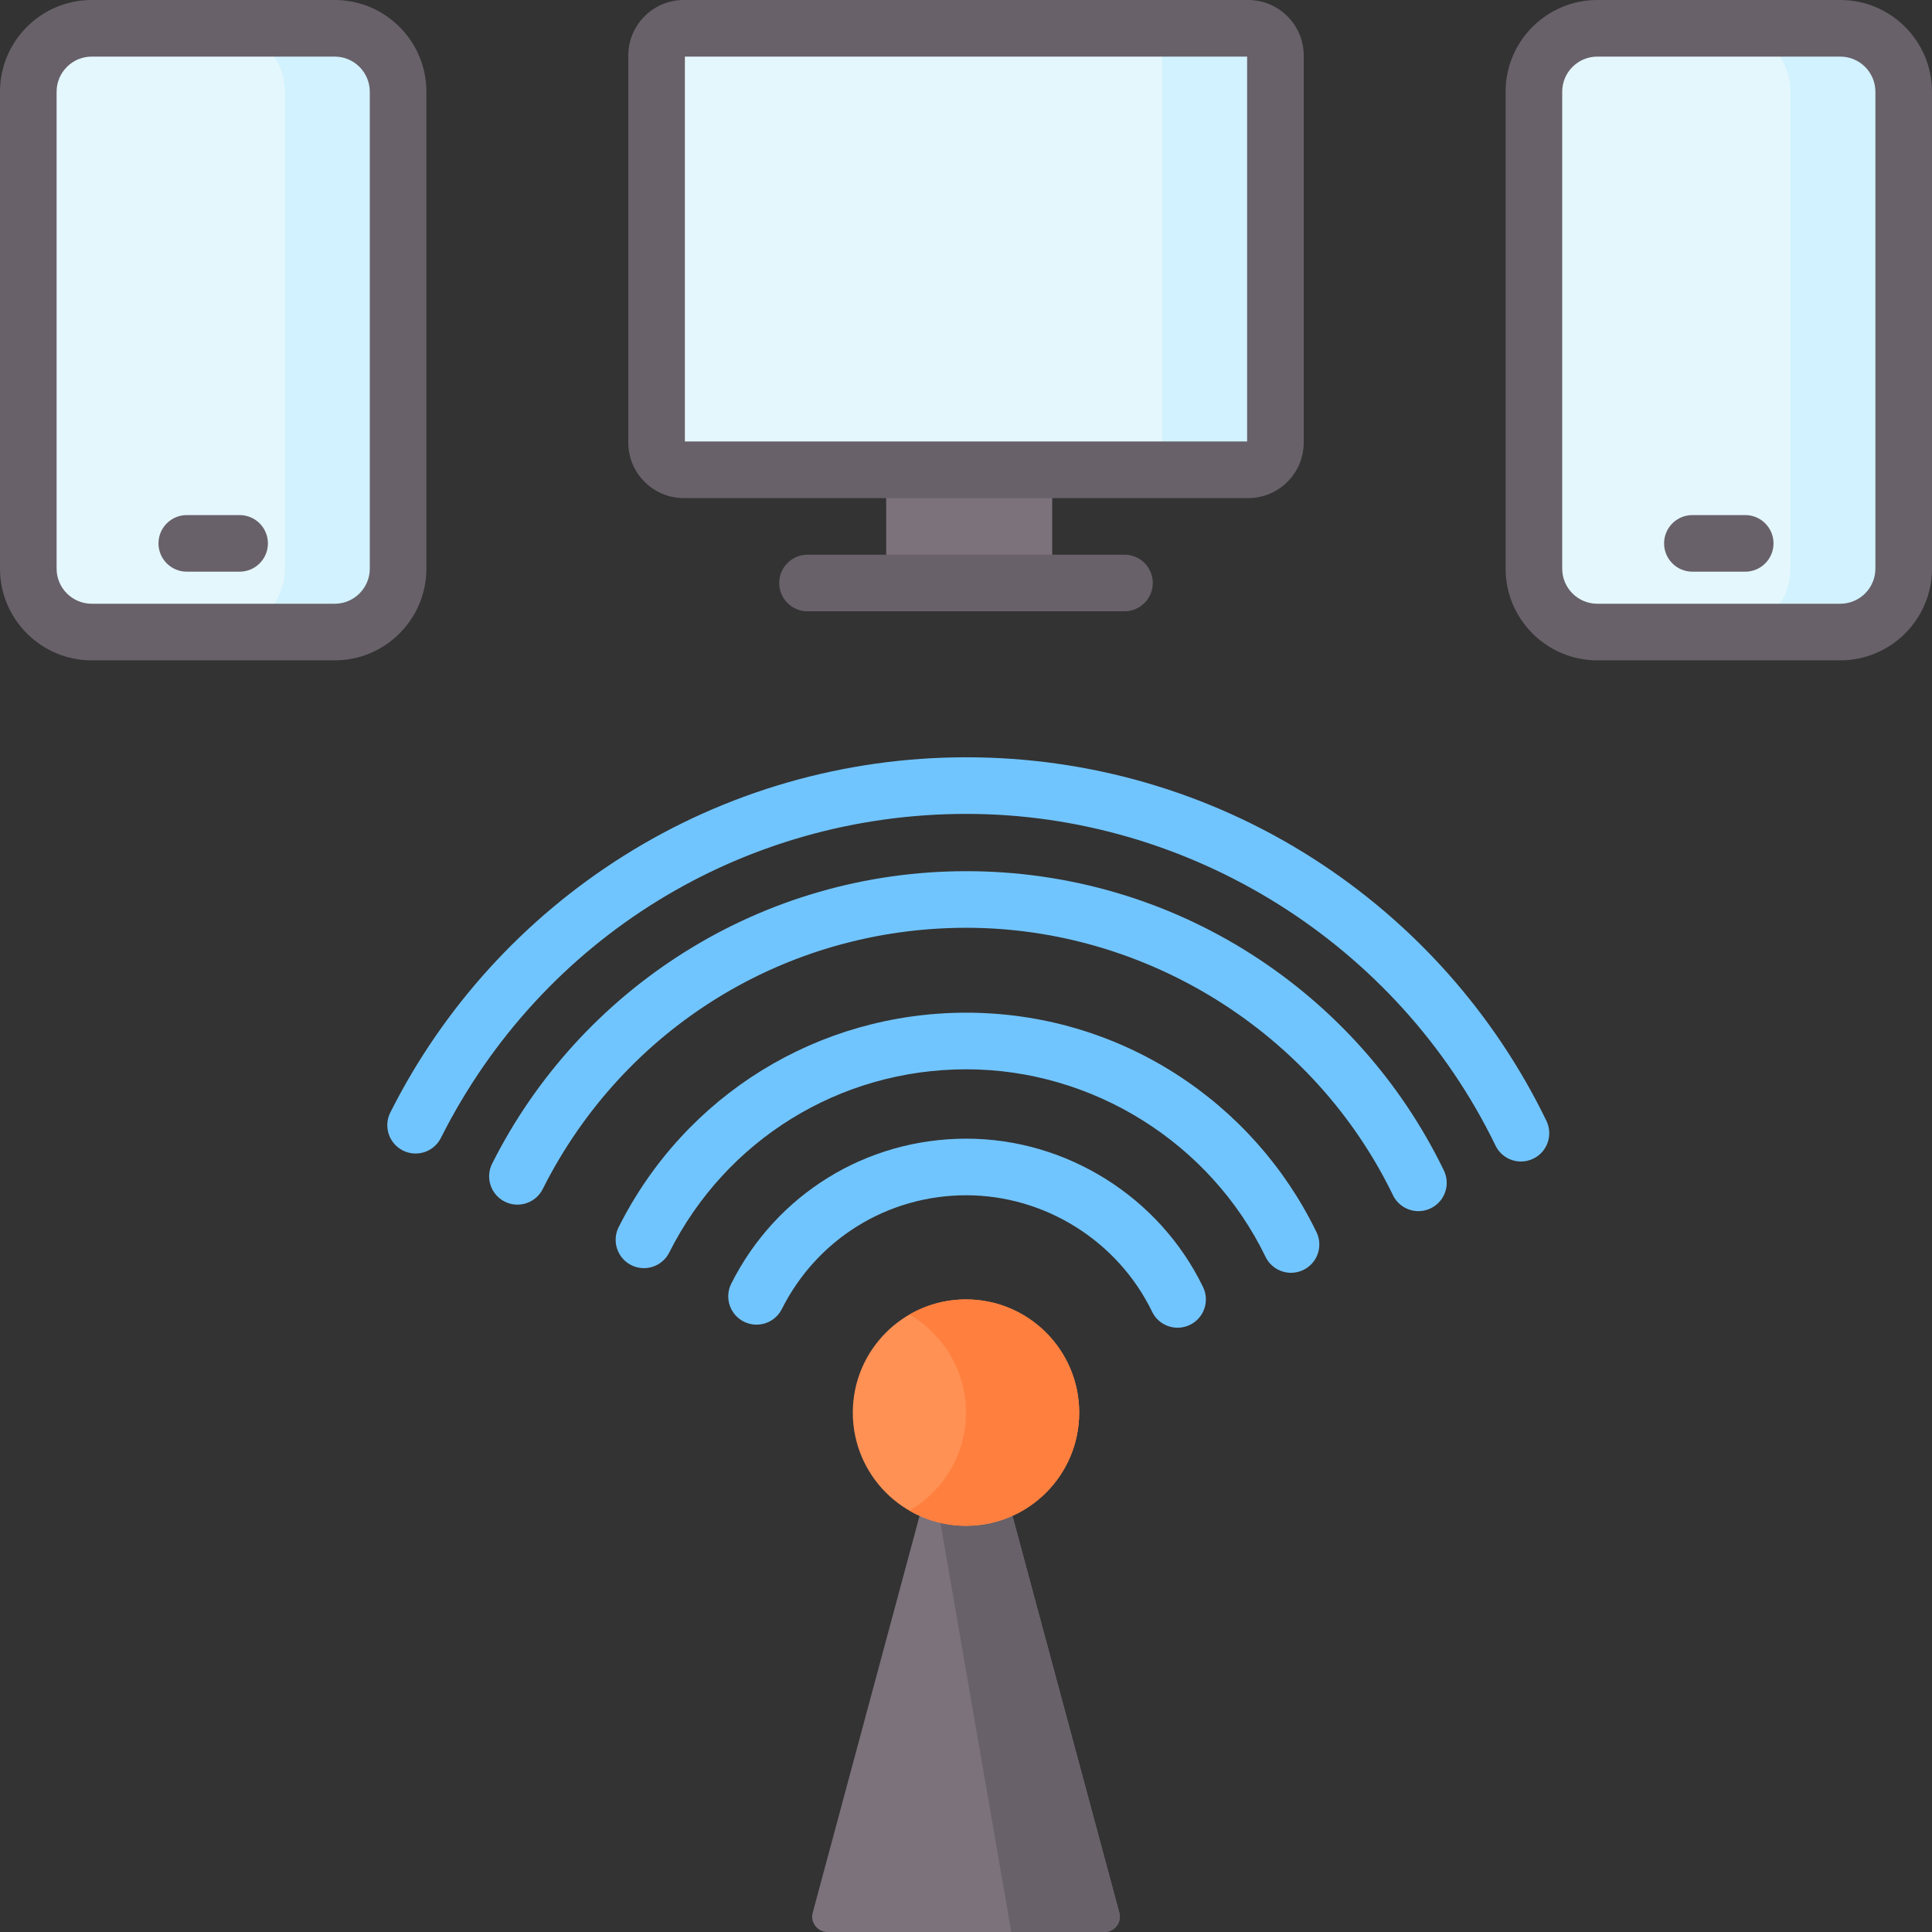 <svg id="Layer_1" enable-background="new 0 0 512 512" height="512" viewBox="0 0 512 512" width="512" xmlns="http://www.w3.org/2000/svg"><rect x="0" y="0" width="512" height="512" fill="#333333" stroke="none"/><g><path d="m88.692 167.5h-64.384c-9.283 0-16.808-7.525-16.808-16.808v-126.384c0-9.283 7.525-16.808 16.808-16.808h64.385c9.283 0 16.808 7.525 16.808 16.808v126.385c-.001 9.282-7.526 16.807-16.809 16.807z" fill="#e4f7fc"/><path d="m88.692 7.5h-30c9.283 0 16.808 7.525 16.808 16.808v126.385c0 9.283-7.525 16.808-16.808 16.808h30c9.283 0 16.808-7.525 16.808-16.808v-126.385c0-9.283-7.525-16.808-16.808-16.808z" fill="#d1f2fe"/><path d="m330.788 124.5h-149.576c-3.983 0-7.212-3.229-7.212-7.212v-102.576c0-3.983 3.229-7.212 7.212-7.212h149.577c3.983 0 7.212 3.229 7.212 7.212v102.577c-.001 3.982-3.23 7.211-7.213 7.211z" fill="#e4f7fc"/><path d="m330.788 7.5h-30c3.983 0 7.212 3.229 7.212 7.211v102.577c0 3.983-3.229 7.211-7.212 7.211h30c3.983 0 7.212-3.229 7.212-7.211v-102.577c0-3.982-3.229-7.211-7.212-7.211z" fill="#d1f2fe"/><path d="m234.846 124.5h44v30h-44z" fill="#7b727b"/><path d="m487.692 167.5h-64.385c-9.283 0-16.808-7.525-16.808-16.808v-126.384c0-9.283 7.525-16.808 16.808-16.808h64.385c9.283 0 16.808 7.525 16.808 16.808v126.385c0 9.282-7.525 16.807-16.808 16.807z" fill="#e4f7fc"/><path d="m487.692 7.5h-30c9.283 0 16.808 7.525 16.808 16.808v126.385c0 9.283-7.525 16.808-16.808 16.808h30c9.283 0 16.808-7.525 16.808-16.808v-126.385c0-9.283-7.525-16.808-16.808-16.808z" fill="#d1f2fe"/><path d="m219.294 512h73.412c2.67 0 4.612-2.534 3.918-5.112l-40.624-150.888-40.624 150.888c-.694 2.578 1.248 5.112 3.918 5.112z" fill="#7b727b"/><path d="m256 356-9.13 33.913 21.13 122.087h24.706c2.67 0 4.612-2.534 3.918-5.112z" fill="#686169"/><circle cx="256" cy="374.356" fill="#ff9154" r="30"/><path d="m256 344.356c-5.466 0-10.586 1.469-15 4.023 8.964 5.188 15 14.874 15 25.977s-6.036 20.789-15 25.977c4.414 2.554 9.534 4.023 15 4.023 16.569 0 30-13.431 30-30s-13.431-30-30-30z" fill="#ff7f3e"/><g fill="#71c5ff"><path d="m256.083 301.758c-26.509 0-50.378 14.721-62.292 38.418-1.861 3.701-.369 8.209 3.332 10.07 3.7 1.86 8.209.369 10.069-3.332 9.352-18.602 28.085-30.156 48.891-30.156 20.827 0 40.154 12.116 49.238 30.867 1.295 2.675 3.97 4.232 6.755 4.232 1.097 0 2.211-.242 3.265-.752 3.728-1.807 5.286-6.292 3.479-10.02-11.573-23.89-36.199-39.327-62.737-39.327z"/><path d="m311.542 284.551c-16.551-10.582-35.729-16.176-55.458-16.176-39.21 0-74.513 21.775-92.131 56.827-1.86 3.701-.368 8.209 3.333 10.069 3.701 1.859 8.209.368 10.069-3.333 15.056-29.955 45.223-48.563 78.729-48.563 33.535 0 64.663 19.509 79.302 49.7 1.296 2.673 3.97 4.229 6.754 4.229 1.098 0 2.213-.242 3.267-.753 3.728-1.808 5.284-6.294 3.477-10.021-8.324-17.165-21.237-31.681-37.342-41.979z"/><path d="m331.718 252.934c-22.571-14.433-48.725-22.062-75.634-22.062-26.551 0-52.408 7.441-74.777 21.52-21.757 13.693-39.352 33.051-50.882 55.98-1.861 3.7-.369 8.209 3.331 10.069 3.701 1.862 8.209.37 10.07-3.331 21.477-42.708 64.491-69.238 112.258-69.238 47.815 0 92.195 27.816 113.063 70.864 1.296 2.674 3.97 4.23 6.754 4.23 1.098 0 2.212-.242 3.266-.753 3.728-1.807 5.284-6.293 3.478-10.021-11.351-23.412-28.961-43.213-50.927-57.258z"/><path d="m409.819 297.036c-13.792-28.442-35.187-52.495-61.87-69.556-27.414-17.527-59.181-26.792-91.866-26.792-32.254 0-63.665 9.038-90.836 26.138-26.433 16.634-47.806 40.148-61.809 68.001-1.861 3.701-.369 8.209 3.332 10.07 3.7 1.859 8.209.369 10.069-3.332 26.631-52.971 79.986-85.877 139.244-85.877 59.302 0 114.349 34.5 140.239 87.893 1.296 2.673 3.97 4.229 6.754 4.229 1.098 0 2.213-.242 3.267-.754 3.727-1.806 5.283-6.292 3.476-10.02z"/></g><g fill="#686169"><g><path d="m63.5 136.5h-14c-4.142 0-7.5 3.357-7.5 7.5s3.358 7.5 7.5 7.5h14c4.142 0 7.5-3.357 7.5-7.5s-3.358-7.5-7.5-7.5z"/><path d="m88.692 0h-64.384c-13.404 0-24.308 10.904-24.308 24.308v126.385c0 13.403 10.904 24.307 24.308 24.307h64.385c13.403 0 24.307-10.904 24.307-24.308v-126.384c0-13.404-10.904-24.308-24.308-24.308zm9.308 150.692c0 5.132-4.175 9.308-9.308 9.308h-64.384c-5.132 0-9.308-4.176-9.308-9.308v-126.384c0-5.132 4.175-9.308 9.308-9.308h64.385c5.132 0 9.307 4.176 9.307 9.308z"/></g><g><path d="m298 147h-84c-4.142 0-7.5 3.357-7.5 7.5s3.358 7.5 7.5 7.5h84c4.142 0 7.5-3.357 7.5-7.5s-3.358-7.5-7.5-7.5z"/><path d="m330.789 0h-149.578c-8.111 0-14.711 6.6-14.711 14.712v102.576c0 8.112 6.6 14.712 14.711 14.712h149.577c8.112 0 14.711-6.6 14.711-14.712v-102.576c.001-8.112-6.599-14.712-14.71-14.712zm-.289 117h-149v-102h149z"/></g><g><path d="m462.5 136.5h-14c-4.142 0-7.5 3.357-7.5 7.5s3.358 7.5 7.5 7.5h14c4.142 0 7.5-3.357 7.5-7.5s-3.358-7.5-7.5-7.5z"/><path d="m487.692 0h-64.385c-13.403 0-24.307 10.904-24.307 24.308v126.385c0 13.403 10.904 24.307 24.308 24.307h64.385c13.403 0 24.307-10.904 24.307-24.308v-126.384c0-13.404-10.904-24.308-24.308-24.308zm9.308 150.692c0 5.132-4.175 9.308-9.308 9.308h-64.385c-5.132 0-9.308-4.176-9.308-9.308v-126.384c0-5.132 4.175-9.308 9.308-9.308h64.385c5.132 0 9.308 4.176 9.308 9.308z"/></g></g></g></svg>